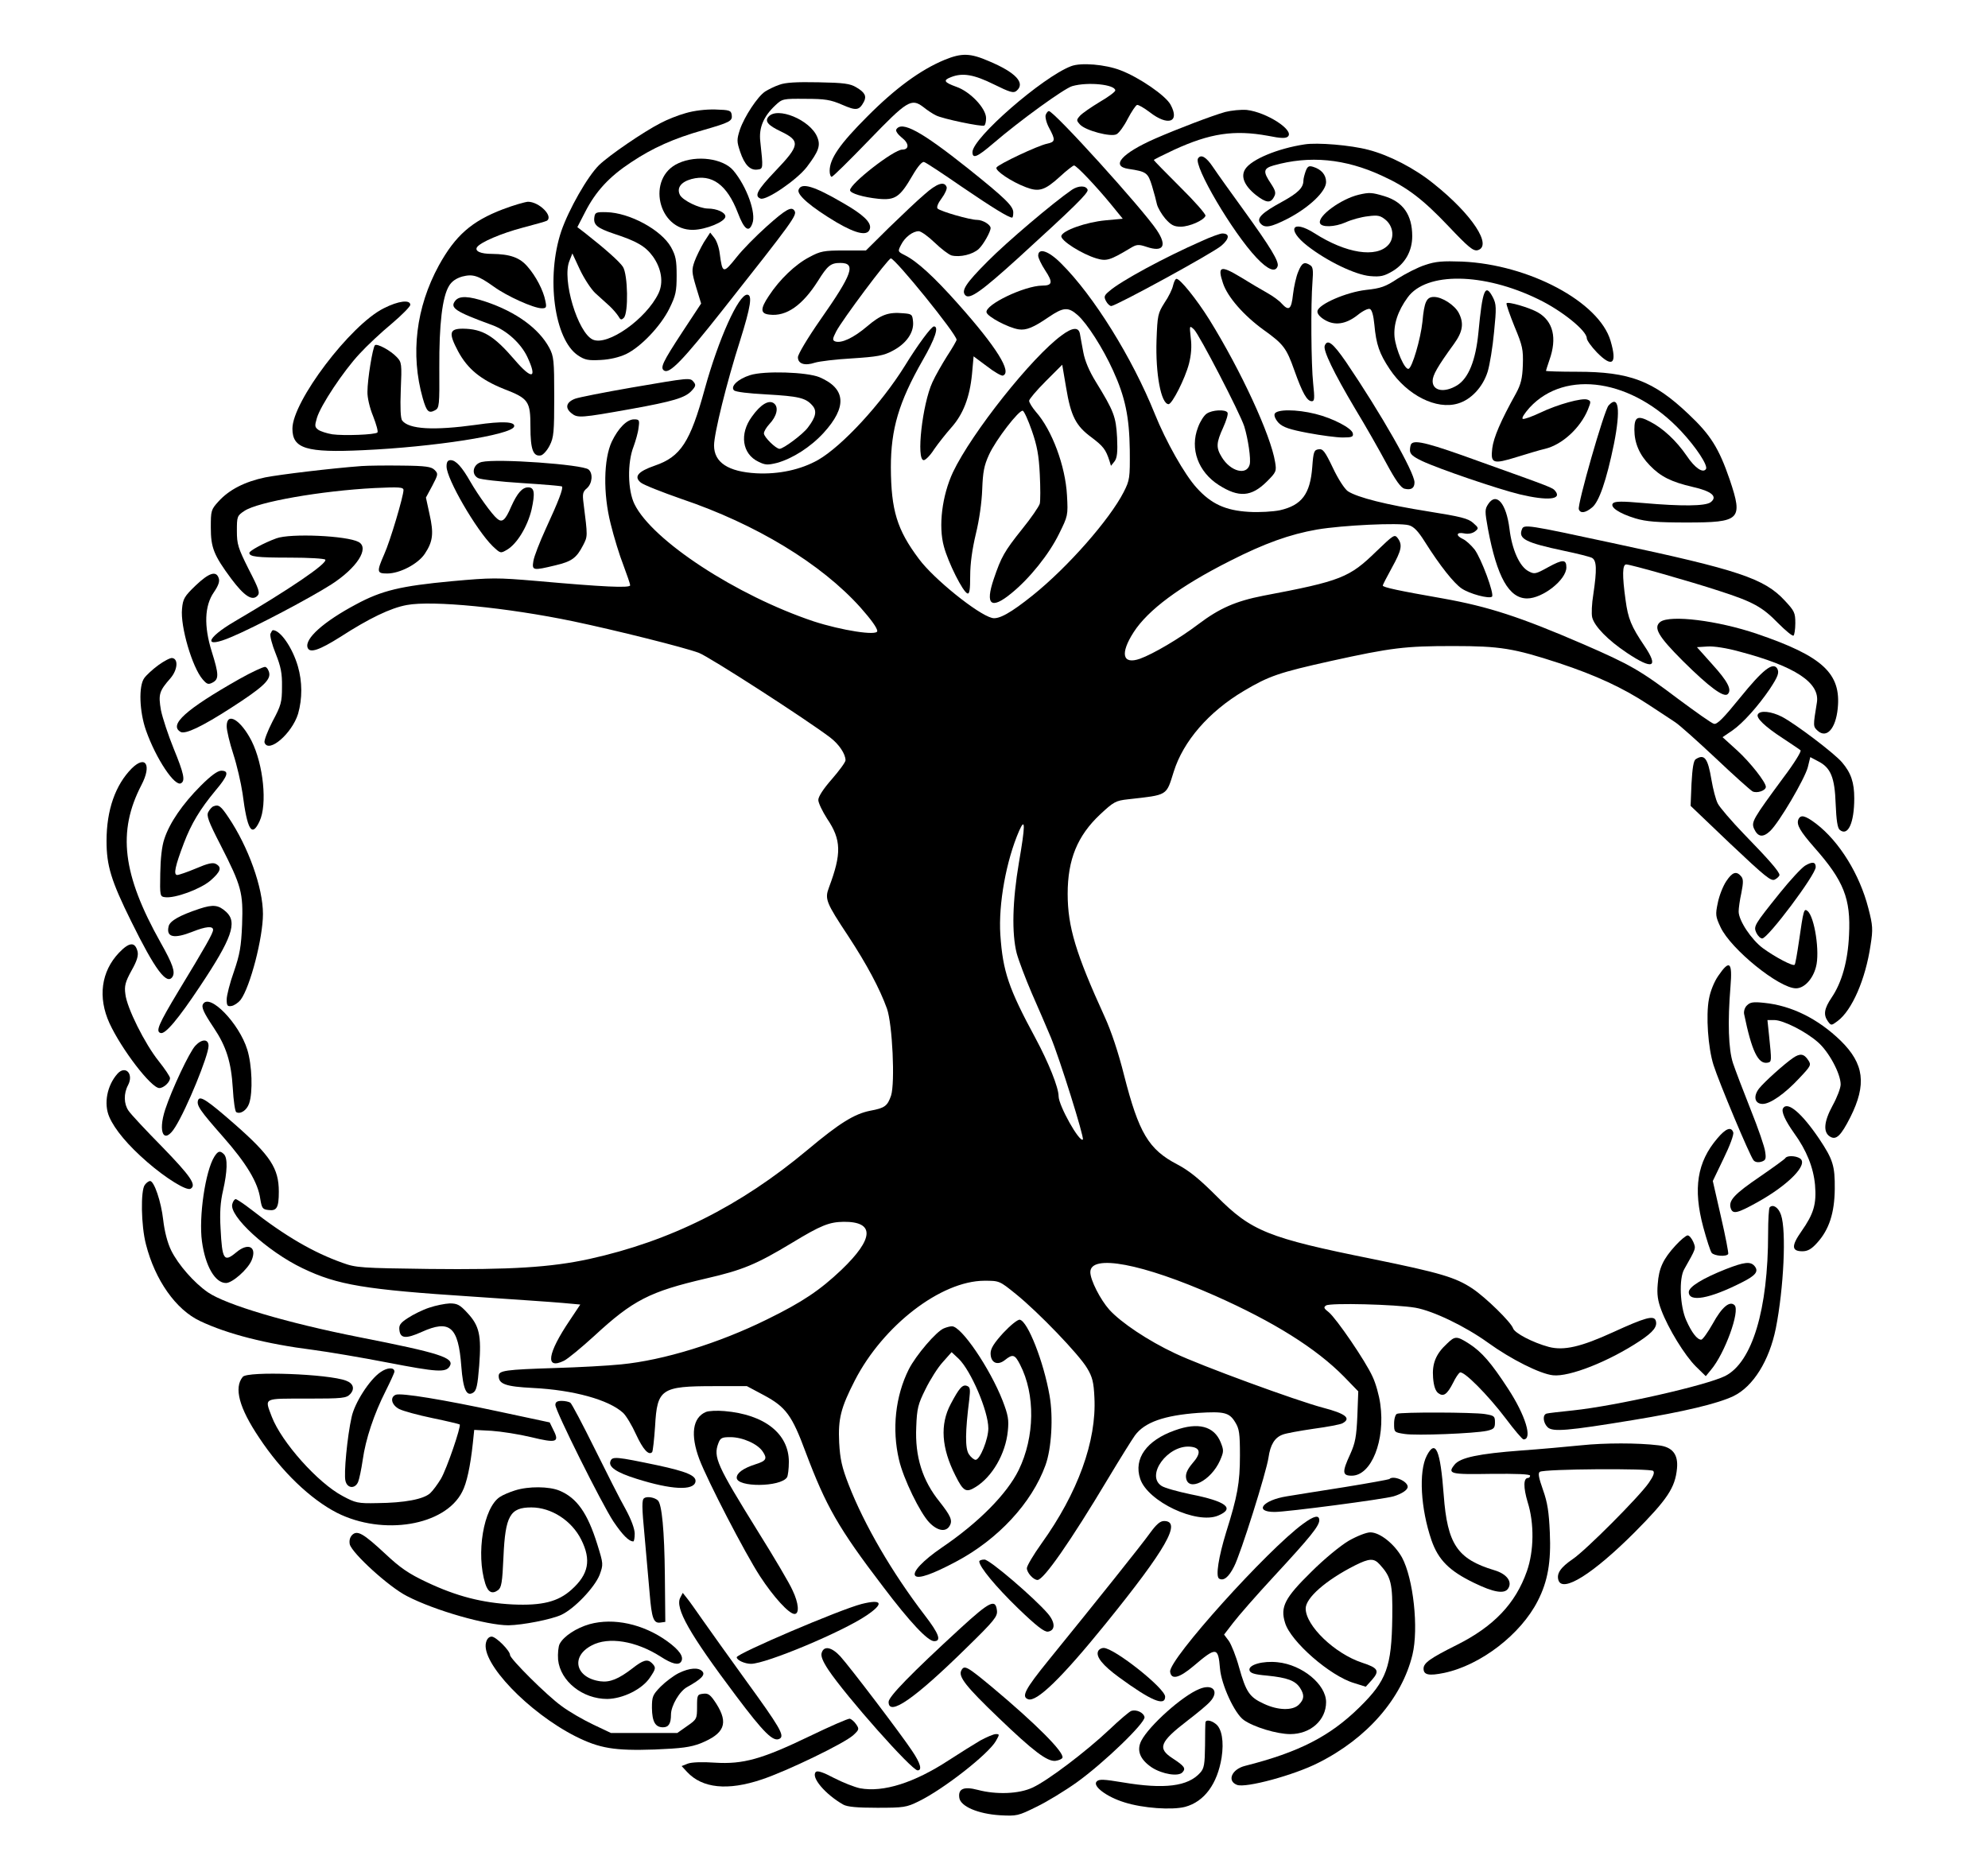 <?xml version="1.0" standalone="no"?>
<!DOCTYPE svg PUBLIC "-//W3C//DTD SVG 20010904//EN"
 "http://www.w3.org/TR/2001/REC-SVG-20010904/DTD/svg10.dtd">
<svg version="1.0" xmlns="http://www.w3.org/2000/svg"
 width="877pt" height="817pt" viewBox="0 0 877 817"
 preserveAspectRatio="xMidYMid meet">

<g transform="translate(0,817) scale(0.1,-0.1)"
fill="#000000" stroke="none">
<path d="M4167 7906 c-106 -44 -217 -125 -342 -251 -120 -120 -165 -185 -165
-239 0 -14 4 -26 9 -26 5 0 78 72 162 159 171 177 189 189 242 149 17 -14 43
-31 56 -37 28 -15 202 -51 213 -45 5 3 8 18 8 33 0 43 -70 117 -131 138 -55
20 -60 29 -23 43 51 20 101 11 188 -32 71 -35 87 -40 100 -29 41 34 -2 81
-121 131 -83 36 -120 37 -196 6z"/>
<path d="M4725 7878 c-126 -48 -435 -317 -435 -379 0 -31 21 -22 90 37 120
103 315 244 350 254 70 20 190 7 190 -19 0 -6 -31 -29 -69 -51 -38 -23 -77
-50 -86 -60 -17 -19 -17 -21 -1 -39 24 -27 138 -57 162 -43 11 6 33 36 49 68
17 32 35 59 41 61 5 2 31 -13 56 -32 81 -63 134 -44 92 33 -21 40 -139 121
-221 152 -67 26 -175 35 -218 18z"/>
<path d="M3438 7796 c-21 -7 -49 -21 -63 -30 -33 -22 -91 -110 -111 -168 -14
-44 -14 -52 1 -97 19 -57 44 -84 77 -79 25 3 25 4 12 124 -7 60 14 110 66 159
31 29 33 30 133 29 87 0 111 -4 162 -26 62 -27 75 -26 96 13 13 25 4 42 -34
64 -26 16 -55 20 -167 22 -97 2 -146 -1 -172 -11z"/>
<path d="M3025 7671 c-33 -9 -83 -29 -111 -44 -76 -39 -225 -141 -271 -185
-51 -50 -134 -196 -167 -292 -68 -203 -31 -478 74 -548 30 -20 45 -23 100 -20
41 2 82 12 112 26 66 32 153 124 191 201 28 57 32 75 32 146 0 67 -4 87 -25
125 -43 76 -183 152 -285 154 -45 1 -50 -1 -53 -22 -5 -34 12 -48 86 -73 101
-33 139 -55 172 -100 38 -53 48 -115 25 -163 -54 -113 -225 -234 -290 -204
-66 30 -137 265 -103 347 l13 33 33 -71 c19 -40 49 -86 68 -104 20 -18 48 -43
63 -57 15 -14 32 -34 39 -45 9 -16 13 -18 24 -7 21 21 18 191 -4 225 -16 24
-78 79 -167 149 l-34 26 34 66 c47 92 106 156 203 220 96 64 188 105 318 142
118 34 130 40 126 67 -3 20 -9 22 -73 24 -43 1 -93 -5 -130 -16z"/>
<path d="M5405 7676 c-60 -17 -209 -74 -308 -117 -148 -65 -199 -122 -119
-134 80 -12 86 -17 104 -75 9 -30 19 -67 22 -82 4 -15 20 -43 37 -63 25 -28
38 -35 68 -35 38 0 102 28 109 48 2 7 -48 64 -112 127 -64 64 -116 117 -116
119 0 2 40 22 89 45 159 73 265 89 414 62 59 -12 80 -12 89 -3 28 28 -95 107
-182 117 -25 2 -67 -2 -95 -9z"/>
<path d="M4613 7663 c-3 -9 3 -35 15 -57 29 -54 28 -62 -9 -70 -40 -8 -214
-90 -223 -105 -8 -13 66 -63 130 -87 57 -22 83 -14 149 46 30 28 59 50 63 50
11 0 97 -91 162 -170 l53 -65 -76 -7 c-86 -8 -190 -45 -195 -69 -4 -20 91 -80
155 -99 44 -13 59 -9 149 45 28 17 36 18 72 6 74 -25 92 4 45 74 -62 93 -453
525 -476 525 -4 0 -10 -7 -14 -17z"/>
<path d="M3390 7655 c-17 -20 -2 -38 55 -65 87 -42 84 -61 -26 -176 -78 -82
-93 -109 -64 -120 25 -10 160 82 204 139 53 70 62 95 46 133 -31 75 -176 135
-215 89z"/>
<path d="M3954 7599 c-4 -7 7 -22 24 -36 33 -25 34 -53 2 -53 -37 0 -230 -150
-230 -179 0 -14 58 -31 125 -38 74 -7 95 7 150 102 25 43 44 64 52 60 8 -2 82
-51 166 -109 138 -94 207 -136 222 -136 3 0 5 10 5 23 0 28 -36 63 -201 195
-205 163 -291 210 -315 171z"/>
<path d="M5755 7533 c-119 -18 -233 -66 -261 -108 -22 -33 -5 -74 46 -115 45
-35 65 -38 80 -9 10 17 7 28 -14 60 -35 52 -33 66 12 79 159 45 316 30 478
-45 112 -51 181 -104 294 -223 88 -93 109 -110 128 -106 68 18 -23 158 -194
294 -84 68 -195 125 -287 149 -79 21 -226 33 -282 24z"/>
<path d="M5285 7471 c-20 -33 152 -326 258 -438 50 -53 83 -66 93 -38 8 20
-31 84 -151 250 -56 77 -116 161 -134 188 -30 45 -53 58 -66 38z"/>
<path d="M2993 7450 c-143 -64 -91 -297 65 -294 56 1 142 36 142 59 0 18 -38
35 -78 35 -38 1 -108 35 -122 59 -16 31 3 58 50 71 90 24 157 -24 205 -149 28
-74 49 -89 64 -47 18 45 -25 164 -84 234 -45 53 -162 69 -242 32z"/>
<path d="M5760 7415 c-5 -14 -10 -33 -10 -41 0 -32 -23 -55 -94 -94 -90 -49
-114 -73 -96 -95 19 -23 46 -18 124 22 94 50 166 119 166 160 0 32 -21 56 -57
67 -19 6 -25 2 -33 -19z"/>
<path d="M4079 7313 c-30 -25 -100 -92 -157 -147 l-102 -101 -98 0 c-87 0
-103 -3 -151 -29 -62 -32 -132 -99 -179 -171 -39 -58 -38 -79 3 -83 74 -9 145
41 213 148 43 69 57 80 99 80 71 0 54 -48 -89 -252 -55 -79 -98 -151 -98 -164
0 -29 30 -39 75 -24 19 6 93 15 165 19 108 7 138 12 177 33 60 31 95 80 91
128 -3 33 -5 35 -43 38 -66 6 -99 -6 -160 -58 -60 -51 -114 -76 -141 -66 -12
5 -12 11 5 44 25 49 229 322 241 322 19 0 290 -334 290 -359 0 -4 -19 -37 -42
-72 -22 -35 -52 -87 -65 -116 -44 -96 -72 -343 -38 -343 8 0 29 21 46 48 18
26 52 69 75 95 53 59 82 134 92 237 l7 78 59 -44 c32 -25 64 -43 70 -41 42 14
-27 125 -198 317 -105 118 -180 187 -234 214 -32 16 -32 17 -17 46 17 34 52
60 78 60 10 0 42 -23 70 -50 29 -28 62 -53 75 -57 37 -9 93 4 120 29 20 19 52
75 52 92 0 15 -35 36 -60 36 -31 0 -160 37 -174 50 -5 6 2 24 18 45 15 20 25
43 22 50 -10 27 -43 16 -97 -32z"/>
<path d="M3523 7333 c-9 -22 54 -76 166 -143 92 -54 142 -63 149 -27 5 27 -31
61 -118 111 -130 76 -185 92 -197 59z"/>
<path d="M4729 7333 c-83 -57 -288 -231 -371 -315 -98 -98 -119 -131 -99 -151
19 -19 71 18 233 165 249 227 310 287 306 301 -7 19 -40 19 -69 0z"/>
<path d="M5994 7311 c-79 -19 -181 -94 -171 -125 6 -20 65 -18 113 3 26 12 70
24 99 27 44 6 55 3 79 -17 33 -29 38 -79 11 -109 -53 -59 -187 -38 -326 51
-99 63 -125 17 -31 -56 86 -67 210 -127 276 -133 46 -4 62 0 98 21 56 33 88
89 88 155 0 95 -41 152 -124 177 -54 16 -65 17 -112 6z"/>
<path d="M2219 7247 c-139 -53 -210 -116 -283 -248 -101 -185 -126 -392 -71
-586 17 -59 26 -68 54 -53 19 10 20 21 19 188 -1 191 13 312 43 361 12 20 31
33 58 41 47 12 70 5 140 -45 58 -42 174 -94 210 -95 21 0 23 3 17 32 -9 47
-42 110 -79 152 -34 40 -77 55 -157 56 -50 0 -76 12 -66 29 14 22 108 62 203
87 53 14 100 27 105 30 31 19 -33 84 -83 84 -13 -1 -63 -15 -110 -33z"/>
<path d="M3382 7171 c-48 -43 -107 -103 -132 -135 -60 -75 -63 -74 -75 16 -3
26 -14 57 -24 69 l-18 23 -28 -43 c-14 -24 -33 -62 -41 -84 -13 -37 -13 -47 7
-114 l22 -72 -83 -126 c-87 -133 -99 -158 -80 -170 24 -15 83 46 256 265 313
396 331 421 319 440 -13 21 -38 7 -123 -69z"/>
<path d="M5300 7106 c-162 -71 -356 -176 -406 -220 -23 -19 -25 -25 -15 -44 6
-12 17 -22 23 -22 21 0 449 234 486 266 36 31 38 54 4 54 -9 0 -51 -15 -92
-34z"/>
<path d="M4580 7042 c0 -10 14 -39 31 -65 35 -53 32 -67 -14 -67 -78 -1 -252
-84 -245 -118 4 -19 96 -68 142 -75 33 -5 65 8 132 54 65 44 86 46 128 9 42
-37 112 -147 156 -244 54 -118 72 -206 74 -351 1 -124 0 -133 -27 -186 -62
-121 -246 -331 -402 -456 -95 -76 -149 -107 -179 -99 -63 16 -257 172 -322
260 -97 129 -123 215 -124 404 0 169 35 288 140 472 56 97 73 150 50 150 -11
0 -70 -79 -129 -175 -104 -167 -276 -353 -382 -414 -76 -43 -173 -64 -272 -59
-125 7 -187 48 -187 123 0 52 56 279 115 463 47 150 55 202 31 202 -38 0 -126
-195 -187 -416 -64 -234 -106 -299 -220 -338 -75 -26 -94 -49 -62 -75 12 -10
93 -42 179 -72 329 -111 617 -286 790 -479 46 -52 74 -90 74 -104 0 -22 -158
3 -281 43 -340 114 -711 356 -790 517 -30 61 -32 183 -4 254 9 25 20 62 22 83
5 34 3 37 -20 37 -31 0 -69 -38 -98 -98 -36 -77 -39 -229 -5 -363 14 -57 39
-139 56 -182 16 -43 30 -83 30 -89 0 -13 -120 -7 -412 19 -177 15 -198 15
-375 -1 -225 -21 -309 -41 -422 -102 -143 -76 -228 -152 -214 -191 9 -26 52
-11 144 47 127 82 222 128 294 141 112 21 441 -11 734 -72 190 -40 486 -114
554 -139 47 -18 475 -294 580 -374 38 -29 67 -72 67 -100 0 -8 -27 -45 -60
-83 -37 -42 -60 -77 -60 -92 0 -13 18 -50 39 -83 63 -93 64 -154 8 -303 -19
-51 -14 -65 86 -216 80 -122 138 -230 170 -319 24 -69 36 -326 18 -383 -16
-46 -27 -55 -92 -67 -70 -14 -135 -54 -277 -173 -297 -248 -604 -402 -962
-481 -170 -37 -347 -48 -707 -44 -299 4 -322 5 -382 27 -127 45 -252 117 -404
236 -32 25 -63 45 -67 45 -5 0 -12 -9 -15 -21 -17 -52 155 -210 310 -284 154
-74 274 -94 750 -125 176 -12 355 -24 398 -28 l77 -7 -46 -69 c-100 -148 -110
-220 -26 -179 18 9 77 58 133 109 172 159 245 196 494 254 161 37 221 62 377
156 130 79 166 93 230 94 138 1 134 -74 -10 -212 -95 -90 -172 -142 -327 -218
-214 -106 -459 -181 -645 -199 -58 -6 -188 -13 -290 -16 -221 -7 -250 -11
-250 -35 0 -36 31 -47 151 -53 179 -9 335 -52 398 -110 13 -12 39 -55 57 -95
31 -67 56 -94 71 -78 3 3 9 55 13 115 9 164 27 176 260 176 l145 0 75 -40 c97
-52 124 -89 184 -251 90 -239 145 -336 342 -594 118 -156 197 -240 225 -240
33 0 22 32 -42 115 -144 188 -266 398 -335 575 -30 77 -38 113 -42 186 -5 105
7 153 69 274 125 243 380 439 571 440 67 0 67 0 140 -59 98 -79 279 -267 314
-327 23 -38 29 -62 32 -129 10 -192 -73 -421 -234 -645 -35 -49 -64 -98 -64
-108 0 -20 29 -52 47 -52 27 0 145 169 313 450 51 85 104 170 117 188 43 58
129 88 279 99 114 7 137 2 163 -41 18 -29 21 -49 21 -147 0 -121 -11 -180 -61
-339 -33 -108 -47 -194 -31 -204 20 -12 43 7 66 53 29 55 143 418 152 481 8
56 27 88 62 101 14 6 76 17 137 26 60 8 118 19 127 24 41 22 14 43 -86 69
-117 31 -538 185 -653 240 -119 56 -237 135 -289 192 -40 45 -84 131 -84 166
0 81 229 38 550 -104 259 -115 446 -232 569 -357 l63 -65 -4 -108 c-4 -91 -9
-119 -31 -168 -37 -80 -36 -96 6 -96 87 0 149 156 126 317 -5 37 -20 91 -34
120 -31 69 -160 257 -193 284 -22 17 -24 22 -12 30 18 12 306 5 394 -10 79
-14 220 -82 320 -154 101 -73 230 -138 287 -144 72 -8 247 61 384 152 60 40
78 64 69 90 -9 23 -46 13 -188 -52 -142 -65 -217 -82 -283 -65 -71 19 -151 61
-158 82 -9 27 -120 136 -180 176 -74 49 -141 69 -440 130 -462 93 -535 123
-687 276 -77 77 -121 113 -174 141 -127 66 -170 139 -235 393 -25 100 -57 196
-86 259 -127 278 -163 397 -163 542 0 151 43 256 143 350 60 56 69 61 124 67
177 20 167 14 201 122 42 134 154 264 309 356 111 66 155 81 384 132 268 59
327 66 540 66 207 0 267 -10 466 -75 163 -54 282 -109 393 -182 47 -31 101
-66 120 -79 20 -13 100 -85 179 -159 79 -75 152 -140 162 -146 19 -10 59 3 59
20 0 20 -68 107 -126 160 l-65 59 44 30 c46 32 113 107 164 182 37 56 43 73
33 91 -19 30 -64 -6 -163 -128 -73 -90 -102 -120 -116 -116 -10 2 -80 52 -157
109 -168 127 -212 152 -419 242 -280 121 -419 166 -620 202 -194 34 -265 49
-265 57 0 3 18 38 40 78 43 78 48 101 26 131 -14 18 -18 15 -94 -58 -119 -116
-155 -131 -499 -196 -122 -24 -193 -55 -287 -126 -83 -63 -199 -131 -257 -152
-77 -27 -89 22 -28 117 63 98 204 203 424 314 153 78 265 118 385 139 112 19
362 31 405 19 22 -6 41 -26 70 -72 68 -108 129 -184 163 -207 35 -24 122 -47
134 -36 11 11 -47 168 -77 208 -15 19 -38 40 -51 46 -33 15 -30 32 5 25 18 -4
36 0 47 8 18 14 18 16 -7 38 -22 20 -55 28 -199 51 -183 29 -311 61 -354 89
-14 10 -42 52 -66 103 -35 73 -44 85 -63 82 -20 -3 -23 -10 -28 -78 -9 -119
-46 -169 -143 -191 -30 -6 -90 -10 -137 -7 -103 6 -166 35 -230 106 -53 58
-136 205 -185 327 -99 246 -269 520 -412 662 -55 56 -102 72 -102 35z m-85
-2677 c-29 -171 -32 -312 -10 -400 9 -33 39 -112 66 -175 28 -63 66 -152 85
-197 39 -94 148 -442 141 -450 -15 -14 -107 150 -107 191 0 38 -44 148 -102
256 -119 220 -144 295 -155 456 -9 136 26 328 83 459 28 63 27 22 -1 -140z"/>
<path d="M6287 7001 c-32 -10 -86 -38 -121 -60 -54 -36 -75 -43 -140 -50 -87
-10 -209 -63 -214 -93 -2 -11 9 -25 30 -38 45 -28 95 -21 147 20 22 18 46 30
54 27 9 -3 16 -28 20 -69 8 -88 22 -128 68 -197 77 -115 206 -180 301 -151 58
17 110 73 131 141 9 30 22 108 28 174 11 108 10 123 -5 153 -34 65 -46 35 -64
-155 -12 -124 -44 -202 -94 -233 -56 -34 -108 -25 -108 19 0 26 21 63 95 165
38 53 44 90 20 136 -18 34 -73 70 -109 70 -33 0 -43 -21 -51 -110 -8 -75 -45
-202 -61 -207 -17 -6 -56 85 -62 140 -5 55 14 115 58 175 82 113 334 110 576
-8 104 -50 214 -139 214 -172 0 -9 20 -37 45 -63 68 -69 90 -51 60 51 -50 172
-360 337 -655 350 -85 3 -116 1 -163 -15z"/>
<path d="M5727 6971 c-9 -21 -19 -66 -23 -100 -7 -66 -18 -75 -50 -40 -10 12
-39 33 -64 47 -25 14 -78 45 -118 70 -88 53 -102 48 -77 -27 20 -61 92 -143
179 -206 88 -63 101 -80 136 -179 36 -101 56 -136 77 -136 12 0 13 12 6 78 -9
84 -11 349 -3 450 4 49 2 65 -10 72 -26 17 -37 11 -53 -29z"/>
<path d="M5175 6911 c-3 -16 -20 -51 -38 -77 -29 -46 -31 -55 -35 -164 -5
-150 20 -282 53 -283 16 0 73 113 90 178 10 39 13 77 8 114 -6 56 -6 56 14 38
22 -20 203 -369 222 -428 17 -55 30 -144 24 -168 -13 -50 -85 -31 -123 32 -26
42 -25 63 6 131 14 31 23 60 19 66 -9 15 -68 12 -92 -5 -12 -8 -29 -35 -38
-60 -37 -95 1 -197 92 -255 88 -56 143 -52 211 15 42 42 44 46 37 87 -19 118
-150 402 -290 628 -57 91 -129 180 -145 180 -5 0 -11 -13 -15 -29z"/>
<path d="M2009 6844 c-26 -32 -2 -48 162 -108 64 -23 127 -81 155 -140 46 -98
21 -103 -56 -13 -92 107 -141 136 -228 137 -60 0 -64 -19 -21 -100 42 -78 100
-125 202 -166 109 -42 117 -54 117 -167 0 -100 12 -132 46 -126 10 2 28 22 39
44 18 35 20 60 20 215 0 161 -2 178 -22 216 -46 85 -146 158 -280 203 -75 25
-116 27 -134 5z"/>
<path d="M1693 6810 c-147 -73 -403 -411 -403 -531 0 -88 61 -107 312 -95 310
14 653 67 666 104 7 22 -52 25 -167 8 -188 -26 -297 -20 -327 19 -7 10 -9 55
-6 135 5 114 4 122 -17 144 -28 30 -88 62 -97 53 -10 -10 -33 -151 -33 -205
-1 -25 10 -72 25 -108 14 -36 23 -68 19 -72 -10 -10 -149 -15 -199 -8 -24 4
-52 13 -62 20 -16 12 -16 18 -6 52 16 55 117 207 188 283 32 35 96 95 142 133
45 38 82 76 82 83 0 24 -52 18 -117 -15z"/>
<path d="M6646 6832 c-2 -4 14 -50 35 -102 36 -86 39 -102 37 -170 -2 -60 -9
-86 -30 -125 -68 -122 -99 -195 -105 -243 -8 -67 3 -71 109 -38 46 14 101 31
124 36 75 18 155 91 189 173 14 35 14 38 -2 44 -23 9 -132 -21 -209 -58 -36
-17 -70 -29 -76 -27 -7 3 7 24 30 50 158 171 455 125 669 -105 66 -71 118
-150 109 -166 -13 -20 -49 4 -85 58 -46 67 -105 122 -162 151 -55 29 -69 21
-69 -35 0 -59 22 -111 68 -158 48 -50 95 -73 189 -95 85 -19 112 -43 79 -68
-24 -17 -128 -18 -298 -3 -90 8 -123 8 -132 -1 -16 -16 26 -45 99 -67 47 -14
96 -18 225 -18 238 0 250 12 191 188 -48 140 -85 199 -183 291 -154 146 -259
186 -490 186 -76 0 -138 2 -138 4 0 2 7 23 15 47 35 98 17 172 -51 211 -37 21
-132 49 -138 40z"/>
<path d="M4684 6691 c-132 -96 -397 -430 -480 -604 -48 -103 -65 -238 -40
-328 19 -71 84 -201 104 -207 9 -3 12 17 12 78 0 54 9 118 25 185 15 61 26
139 28 196 3 77 8 105 30 153 30 66 133 199 149 194 6 -2 24 -42 40 -88 23
-66 31 -109 35 -192 3 -59 3 -117 0 -130 -4 -13 -38 -63 -77 -111 -80 -100
-93 -124 -126 -221 -39 -115 -12 -137 78 -63 80 65 166 172 210 262 39 79 40
81 35 170 -7 129 -66 288 -137 368 -16 19 -30 41 -30 49 0 7 33 46 73 86 l73
73 17 -100 c21 -127 43 -170 113 -221 51 -39 62 -52 79 -105 l6 -20 16 20 c11
15 14 40 11 105 -5 92 -14 116 -94 246 -29 47 -48 92 -55 130 -6 33 -13 69
-15 82 -6 30 -33 28 -80 -7z"/>
<path d="M5844 6645 c-8 -20 39 -118 134 -278 45 -74 107 -183 138 -241 41
-76 64 -108 80 -112 29 -7 44 2 44 28 0 44 -148 304 -302 531 -58 84 -82 103
-94 72z"/>
<path d="M3309 6515 c-54 -17 -88 -50 -71 -67 7 -7 66 -14 144 -18 140 -8 172
-15 201 -48 22 -24 17 -51 -19 -98 -21 -29 -108 -94 -125 -94 -16 0 -69 52
-69 68 0 9 11 27 24 41 33 35 42 74 21 91 -22 18 -59 -3 -98 -58 -56 -76 -43
-165 29 -199 30 -15 41 -15 82 -5 68 19 147 69 205 132 105 115 99 196 -18
246 -56 23 -244 29 -306 9z"/>
<path d="M2785 6460 c-121 -21 -232 -43 -248 -49 -39 -15 -46 -40 -16 -64 27
-22 40 -21 264 19 183 33 237 49 265 79 19 20 21 27 10 40 -16 20 -17 19 -275
-25z"/>
<path d="M7096 6381 c-19 -21 -139 -439 -131 -458 7 -19 29 -16 58 8 31 24 64
120 97 281 30 152 21 219 -24 169z"/>
<path d="M5623 6344 c-3 -9 4 -25 18 -40 19 -19 49 -29 129 -44 58 -11 127
-20 153 -20 41 0 48 3 45 18 -4 23 -88 67 -165 86 -84 21 -172 21 -180 0z"/>
<path d="M6227 6213 c-4 -3 -7 -17 -7 -29 0 -17 12 -28 54 -48 72 -34 332
-123 431 -147 122 -29 187 -23 156 15 -13 15 -7 13 -334 130 -220 80 -283 96
-300 79z"/>
<path d="M1970 6112 c0 -55 131 -280 203 -351 35 -33 35 -33 64 -16 44 26 90
102 108 177 16 73 13 98 -15 98 -26 0 -48 -25 -75 -85 -26 -61 -40 -72 -62
-53 -23 19 -84 104 -118 163 -37 65 -64 95 -87 95 -13 0 -18 -8 -18 -28z"/>
<path d="M2125 6132 c-38 -9 -48 -54 -16 -71 10 -6 97 -16 193 -22 95 -6 175
-13 177 -15 7 -7 -15 -65 -71 -186 -27 -59 -52 -123 -55 -143 -7 -42 -2 -43
97 -19 72 17 93 32 122 88 21 41 21 37 2 188 -5 39 -3 49 15 64 24 21 28 66 7
83 -27 22 -403 49 -471 33z"/>
<path d="M1595 6114 c-134 -10 -358 -37 -425 -50 -90 -19 -159 -54 -206 -106
-33 -36 -34 -41 -34 -115 0 -89 13 -122 90 -226 57 -76 92 -99 115 -76 13 13
9 27 -38 118 -47 94 -52 110 -52 169 0 63 1 67 33 88 59 40 340 89 575 101
108 5 127 4 127 -9 0 -27 -59 -226 -85 -283 -34 -78 -33 -85 13 -85 56 0 136
42 166 87 36 54 40 90 21 174 l-16 74 28 52 c26 50 27 53 10 70 -14 14 -38 18
-144 19 -71 1 -150 0 -178 -2z"/>
<path d="M6565 5946 c-15 -23 -15 -31 -1 -109 40 -213 93 -307 173 -307 68 0
173 82 173 137 0 36 -16 36 -80 1 -56 -31 -61 -32 -87 -18 -40 21 -73 96 -84
187 -14 113 -58 164 -94 109z"/>
<path d="M6714 5835 c-17 -42 16 -59 186 -95 58 -12 113 -26 123 -31 21 -12
22 -52 6 -160 -7 -42 -9 -88 -5 -103 10 -39 69 -100 153 -156 115 -77 142 -65
77 31 -58 86 -72 120 -83 203 -15 107 -14 156 3 156 19 0 283 -75 411 -117
149 -48 190 -71 259 -142 33 -33 63 -58 68 -55 4 3 8 28 8 55 0 46 -4 54 -47
100 -90 97 -204 135 -758 253 -377 81 -393 84 -401 61z"/>
<path d="M1219 5795 c-55 -20 -119 -55 -119 -64 0 -17 33 -21 180 -21 82 0
151 -4 155 -9 10 -17 -162 -133 -399 -272 -130 -76 -141 -123 -15 -69 103 43
349 173 441 232 113 73 169 160 120 187 -52 28 -301 39 -363 16z"/>
<path d="M863 5587 c-50 -48 -56 -59 -60 -103 -8 -77 45 -258 91 -311 19 -22
25 -24 44 -14 28 15 28 35 -4 137 -35 112 -32 202 10 262 19 28 26 47 21 61
-11 35 -43 24 -102 -32z"/>
<path d="M7325 5427 c-33 -25 -10 -64 99 -173 117 -116 181 -163 198 -146 19
19 0 56 -69 132 l-67 75 47 3 c27 2 85 -7 139 -22 247 -65 358 -138 343 -226
-17 -104 -17 -105 4 -124 39 -35 79 9 88 98 16 155 -66 231 -357 330 -174 59
-381 84 -425 53z"/>
<path d="M1193 5374 c-3 -8 7 -48 23 -87 23 -58 29 -87 28 -147 0 -68 -4 -82
-42 -153 -22 -43 -38 -85 -35 -93 18 -49 121 40 148 127 19 67 19 141 -1 210
-24 82 -77 159 -110 159 -3 0 -7 -7 -11 -16z"/>
<path d="M699 5236 c-26 -19 -54 -45 -63 -58 -25 -35 -21 -148 8 -230 44 -125
128 -251 155 -233 19 11 12 43 -33 153 -24 59 -49 135 -56 169 -12 70 -8 84
42 141 31 36 36 85 8 89 -8 2 -36 -13 -61 -31z"/>
<path d="M1055 5174 c-236 -134 -312 -202 -258 -233 21 -11 93 23 222 106 135
87 173 121 169 152 -2 14 -10 27 -18 29 -8 1 -60 -23 -115 -54z"/>
<path d="M7755 5019 c-10 -15 30 -54 110 -106 39 -26 74 -49 78 -53 5 -4 -29
-59 -76 -121 -134 -182 -142 -195 -129 -225 17 -37 39 -40 71 -10 40 38 152
229 166 281 l11 45 34 -18 c56 -28 74 -71 78 -189 3 -71 8 -106 18 -114 36
-30 64 30 64 139 0 70 -14 112 -54 159 -35 41 -206 170 -265 201 -47 24 -96
29 -106 11z"/>
<path d="M1000 4966 c0 -18 13 -73 29 -122 16 -49 34 -127 41 -174 21 -163 41
-196 75 -123 35 74 17 250 -35 354 -48 94 -110 131 -110 65z"/>
<path d="M7481 4821 c-10 -6 -15 -38 -19 -108 l-4 -98 176 -168 c155 -146 179
-166 196 -157 11 6 20 15 20 20 0 14 -46 67 -156 180 -56 58 -108 119 -116
135 -9 17 -21 64 -28 105 -16 96 -31 115 -69 91z"/>
<path d="M581 4780 c-72 -73 -111 -183 -111 -320 0 -109 20 -175 109 -355 105
-213 157 -283 182 -244 13 21 1 56 -52 150 -169 301 -192 490 -85 696 46 88
19 134 -43 73z"/>
<path d="M885 4703 c-79 -79 -137 -163 -160 -234 -11 -31 -17 -88 -18 -152 -2
-100 -1 -102 21 -105 43 -6 155 35 200 73 46 40 52 59 24 74 -13 7 -36 2 -87
-20 -38 -16 -76 -29 -83 -29 -18 0 -9 40 29 140 33 87 72 151 140 233 55 65
61 87 25 87 -16 0 -46 -22 -91 -67z"/>
<path d="M942 4613 c-7 -2 -17 -14 -23 -25 -9 -16 0 -41 54 -146 93 -182 100
-210 95 -351 -4 -97 -10 -131 -36 -207 -18 -50 -32 -106 -32 -123 0 -27 3 -32
21 -29 12 2 30 14 41 28 42 57 98 273 98 378 0 116 -64 295 -152 426 -34 51
-44 58 -66 49z"/>
<path d="M7933 4554 c-8 -23 8 -51 72 -124 129 -146 160 -225 152 -384 -5
-116 -32 -211 -77 -277 -33 -49 -37 -76 -16 -105 14 -19 15 -19 43 2 63 47
123 184 145 335 11 69 10 86 -10 163 -38 148 -127 293 -230 372 -49 37 -69 42
-79 18z"/>
<path d="M7963 4351 c-16 -10 -66 -64 -111 -120 -114 -142 -117 -147 -104
-176 7 -14 18 -25 26 -25 25 0 236 281 236 315 0 23 -15 25 -47 6z"/>
<path d="M7615 4282 c-14 -21 -31 -64 -37 -95 -11 -52 -10 -60 12 -107 45 -97
259 -270 333 -270 36 0 74 40 88 94 18 65 -6 221 -37 247 -16 13 -18 5 -38
-134 -8 -54 -16 -101 -19 -103 -7 -8 -85 33 -140 73 -51 38 -107 122 -107 162
0 14 5 51 12 82 9 46 9 61 -1 73 -21 25 -39 19 -66 -22z"/>
<path d="M880 4161 c-87 -29 -130 -53 -136 -77 -12 -49 23 -57 106 -24 58 23
90 26 90 8 0 -15 -33 -73 -152 -269 -89 -148 -102 -179 -80 -186 20 -8 78 61
175 207 140 210 165 281 115 327 -34 31 -57 34 -118 14z"/>
<path d="M525 3967 c-79 -83 -94 -197 -42 -311 53 -115 184 -286 220 -286 19
0 47 26 47 44 0 7 -23 41 -50 75 -61 76 -141 236 -147 296 -5 35 0 54 27 103
24 42 31 66 27 84 -11 44 -36 43 -82 -5z"/>
<path d="M7580 3865 c-18 -26 -35 -68 -41 -102 -14 -73 -4 -215 20 -291 24
-76 161 -403 177 -421 7 -8 20 -10 34 -6 19 6 22 12 17 44 -2 20 -31 104 -64
186 -33 83 -68 175 -78 205 -20 61 -24 181 -11 338 9 109 -4 120 -54 47z"/>
<path d="M896 3741 c-9 -14 3 -39 47 -105 55 -82 77 -151 84 -267 3 -55 10
-102 15 -105 18 -11 47 8 57 38 17 49 13 169 -8 237 -36 117 -166 250 -195
202z"/>
<path d="M7707 3735 c-10 -9 -15 -26 -13 -38 34 -165 62 -223 104 -215 18 4
18 5 6 121 l-7 67 30 0 c39 0 137 -49 192 -97 48 -41 101 -139 101 -187 0 -16
-16 -58 -36 -94 -38 -70 -42 -117 -11 -136 27 -17 48 3 90 86 72 144 61 235
-43 337 -99 96 -216 155 -338 167 -47 5 -61 3 -75 -11z"/>
<path d="M862 3557 c-26 -27 -104 -193 -133 -281 -34 -104 -5 -157 44 -78 51
81 147 316 147 358 0 31 -29 32 -58 1z"/>
<path d="M7910 3503 c-39 -27 -126 -105 -150 -135 -27 -35 -19 -68 16 -68 33
0 97 44 162 114 51 54 53 58 39 79 -19 29 -36 31 -67 10z"/>
<path d="M518 3433 c-46 -52 -61 -132 -36 -190 24 -56 83 -126 167 -199 84
-73 175 -129 192 -118 27 16 0 55 -124 183 -74 75 -141 147 -150 161 -21 30
-22 76 -2 113 26 50 -12 89 -47 50z"/>
<path d="M874 3317 c-8 -23 7 -45 110 -162 104 -118 154 -202 164 -273 7 -42
10 -47 36 -50 37 -5 46 10 46 81 0 103 -37 159 -194 297 -121 106 -154 128
-162 107z"/>
<path d="M7866 3281 c-9 -14 9 -54 48 -109 56 -77 86 -153 93 -230 7 -84 -6
-127 -60 -204 -45 -64 -44 -88 4 -88 23 0 40 9 65 37 53 58 77 132 78 238 1
102 -8 130 -68 220 -77 114 -140 168 -160 136z"/>
<path d="M7576 3148 c-89 -104 -108 -221 -62 -392 15 -55 31 -105 37 -113 12
-14 65 -18 73 -5 2 4 -12 78 -32 164 l-36 158 48 100 c27 55 46 106 42 115 -9
26 -33 17 -70 -27z"/>
<path d="M946 3068 c-40 -63 -70 -267 -55 -375 15 -109 58 -183 106 -183 28 0
96 60 113 100 25 60 -15 80 -68 35 -54 -45 -62 -33 -69 106 -4 68 -1 116 11
167 19 84 21 143 4 160 -17 17 -26 15 -42 -10z"/>
<path d="M7876 3061 c-3 -5 -53 -41 -111 -81 -113 -77 -141 -106 -130 -140 9
-28 29 -23 119 27 138 77 226 168 186 193 -19 12 -57 13 -64 1z"/>
<path d="M639 2943 c-19 -23 -17 -180 5 -263 40 -157 132 -288 239 -338 120
-57 292 -101 498 -127 68 -9 216 -34 329 -56 218 -42 257 -45 274 -16 22 37
-43 58 -399 128 -319 63 -588 143 -668 198 -61 42 -131 122 -162 185 -16 33
-29 82 -35 134 -9 81 -40 172 -58 172 -5 0 -16 -7 -23 -17z"/>
<path d="M7807 2844 c-4 -4 -7 -56 -7 -115 0 -336 -70 -568 -189 -629 -84 -42
-482 -132 -671 -152 -58 -6 -111 -12 -117 -14 -19 -5 -16 -40 4 -60 22 -22 89
-16 375 31 226 37 376 73 445 106 87 42 158 156 187 299 35 177 47 430 23 500
-11 33 -35 49 -50 34z"/>
<path d="M7392 2676 c-55 -60 -74 -100 -79 -171 -4 -45 0 -73 16 -115 31 -82
103 -199 152 -248 l44 -43 23 28 c61 72 129 260 104 285 -21 21 -56 -8 -96
-81 -22 -39 -45 -71 -51 -71 -18 0 -42 31 -66 85 -28 62 -33 185 -9 226 53 94
52 90 40 120 -7 16 -18 29 -25 29 -7 0 -31 -20 -53 -44z"/>
<path d="M7613 2571 c-103 -41 -163 -78 -163 -101 0 -46 91 -30 233 42 62 31
77 49 57 73 -18 21 -45 18 -127 -14z"/>
<path d="M1893 2401 c-28 -9 -70 -30 -93 -45 -34 -22 -41 -32 -38 -54 4 -37
29 -39 98 -8 124 56 162 24 175 -151 8 -103 23 -135 52 -117 15 9 20 32 27
120 10 133 1 175 -52 232 -33 36 -45 42 -78 42 -21 -1 -62 -9 -91 -19z"/>
<path d="M4426 2290 c-41 -45 -56 -69 -56 -90 0 -42 30 -56 63 -30 35 28 44
25 67 -20 68 -132 65 -319 -6 -465 -52 -106 -178 -233 -339 -342 -82 -56 -133
-109 -117 -125 14 -14 75 7 180 63 185 98 334 259 394 425 27 74 35 213 18
308 -26 149 -96 327 -131 334 -9 2 -41 -24 -73 -58z"/>
<path d="M4164 2310 c-33 -13 -123 -118 -155 -181 -59 -118 -75 -264 -43 -399
19 -83 93 -235 134 -277 37 -38 74 -43 90 -13 13 23 3 44 -45 105 -76 94 -109
199 -103 330 3 82 8 101 41 167 20 41 54 95 76 119 l39 44 31 -29 c54 -52 131
-231 131 -307 0 -48 -37 -139 -56 -139 -7 0 -21 11 -30 25 -17 26 -16 99 2
242 5 44 4 54 -10 59 -20 8 -35 -10 -72 -80 -48 -90 -41 -194 21 -316 35 -70
47 -76 89 -50 73 45 132 146 142 247 5 49 2 69 -23 134 -56 143 -183 330 -224
328 -8 0 -23 -4 -35 -9z"/>
<path d="M6383 2242 c-49 -45 -66 -88 -61 -150 3 -38 11 -59 23 -68 23 -17 39
-6 66 47 10 21 23 40 29 44 16 10 124 -99 202 -202 38 -51 74 -93 79 -93 41 0
9 106 -69 225 -73 112 -115 161 -171 197 -55 35 -62 35 -98 0z"/>
<path d="M1679 2117 c-48 -32 -115 -136 -128 -199 -19 -84 -35 -252 -27 -281
8 -34 43 -36 56 -4 5 12 14 55 20 96 13 93 50 203 101 304 21 42 39 81 39 86
0 20 -31 19 -61 -2z"/>
<path d="M1071 2096 c-40 -48 -16 -137 72 -268 99 -150 227 -272 344 -332 203
-102 476 -57 552 93 20 38 36 112 47 215 l6 58 76 -4 c43 -3 121 -15 175 -28
111 -27 126 -23 99 30 l-17 35 -220 47 c-252 54 -435 84 -459 75 -27 -11 -19
-45 15 -63 18 -9 84 -27 147 -40 63 -13 117 -26 120 -28 7 -8 -57 -196 -83
-240 -14 -23 -35 -52 -47 -63 -29 -27 -114 -43 -234 -44 -85 -2 -96 1 -152 31
-110 58 -270 238 -313 350 -32 85 -41 80 154 80 160 0 175 2 192 20 21 23 14
47 -18 59 -78 30 -435 43 -456 17z"/>
<path d="M2450 1972 c0 -26 204 -435 256 -514 40 -59 68 -88 88 -88 3 0 6 15
6 34 0 21 -15 62 -40 108 -23 40 -84 161 -137 268 -53 107 -101 198 -107 202
-6 4 -23 8 -38 8 -20 0 -28 -5 -28 -18z"/>
<path d="M3114 1941 c-59 -25 -69 -101 -29 -208 36 -95 202 -416 268 -517 60
-92 128 -166 152 -166 22 0 19 47 -9 105 -12 28 -81 145 -153 260 -181 292
-197 327 -174 388 9 24 16 27 53 27 54 0 121 -30 143 -64 21 -31 15 -41 -33
-56 -53 -17 -82 -38 -82 -59 0 -43 194 -42 222 2 4 7 8 37 8 68 0 124 -107
209 -284 224 -33 3 -71 1 -82 -4z"/>
<path d="M6163 1933 c-7 -2 -13 -22 -13 -43 0 -38 0 -39 47 -46 51 -8 307 2
363 14 30 7 35 12 35 37 0 28 -3 30 -45 37 -52 8 -369 9 -387 1z"/>
<path d="M5183 1860 c-125 -44 -183 -125 -153 -214 33 -100 249 -202 344 -162
76 32 35 63 -122 94 -57 12 -115 28 -128 37 -71 46 27 181 126 173 47 -4 50
-29 10 -74 -21 -25 -30 -44 -28 -62 8 -66 110 -15 150 75 17 39 17 45 3 80
-29 72 -100 90 -202 53z"/>
<path d="M6975 1794 c-60 -6 -180 -17 -265 -23 -186 -14 -268 -31 -293 -62
-33 -41 -20 -44 161 -41 111 1 172 -1 172 -8 0 -5 -4 -10 -9 -10 -21 0 -21
-42 -2 -106 30 -94 28 -217 -3 -305 -50 -143 -146 -244 -310 -326 -116 -58
-146 -79 -146 -104 0 -28 23 -33 91 -19 161 34 338 170 413 318 44 86 59 171
53 302 -4 89 -10 131 -30 187 -19 54 -23 75 -14 80 19 13 488 16 500 4 7 -7 1
-23 -19 -52 -41 -60 -279 -299 -336 -337 -54 -37 -72 -64 -63 -93 18 -57 153
28 336 211 145 146 179 197 187 282 6 62 -20 95 -82 102 -90 11 -237 11 -341
0z"/>
<path d="M6294 1748 c-36 -70 -27 -233 21 -373 30 -86 78 -135 188 -188 86
-42 134 -50 150 -25 20 30 -6 65 -61 81 -163 49 -207 115 -223 331 -15 201
-36 249 -75 174z"/>
<path d="M2693 1724 c-10 -25 26 -50 116 -78 152 -48 251 -53 259 -13 5 27
-38 45 -168 73 -182 38 -199 40 -207 18z"/>
<path d="M6129 1645 c-3 -2 -90 -18 -195 -35 -104 -16 -219 -35 -257 -41 -107
-17 -147 -69 -54 -69 54 0 481 56 525 69 36 11 62 28 62 42 0 25 -64 52 -81
34z"/>
<path d="M2272 1595 c-23 -7 -54 -20 -67 -29 -72 -47 -106 -250 -64 -383 12
-37 30 -47 56 -28 15 11 19 33 24 147 8 181 29 218 123 218 88 0 178 -58 220
-142 45 -90 33 -153 -43 -221 -59 -53 -129 -71 -260 -65 -134 7 -247 36 -378
98 -81 38 -118 64 -183 125 -98 91 -124 106 -147 83 -10 -11 -13 -25 -10 -41
11 -40 173 -188 252 -228 123 -64 352 -129 448 -129 63 1 190 26 233 46 58 27
147 121 169 176 17 47 17 48 -10 135 -43 138 -90 205 -167 237 -45 19 -137 20
-196 1z"/>
<path d="M2842 1561 c-11 -7 -11 -36 2 -172 8 -90 18 -202 22 -249 9 -109 17
-132 47 -128 l22 3 -2 208 c-2 193 -13 312 -31 328 -14 13 -47 19 -60 10z"/>
<path d="M5749 1448 c-158 -115 -594 -599 -587 -653 5 -37 40 -28 103 25 101
86 109 85 117 -11 6 -71 64 -198 105 -227 44 -31 146 -62 205 -62 89 0 158 61
158 141 0 78 -105 165 -214 176 -65 7 -129 -11 -124 -35 3 -13 20 -19 78 -24
89 -9 124 -22 145 -54 20 -31 19 -50 -5 -74 -27 -27 -92 -26 -155 4 -63 29
-78 51 -109 161 -13 48 -34 100 -45 116 l-21 28 40 52 c22 29 103 122 181 206
159 172 198 220 199 246 0 25 -22 21 -71 -15z"/>
<path d="M5074 1408 c-37 -52 -237 -302 -449 -563 -103 -127 -120 -160 -90
-171 37 -15 148 93 341 331 269 332 339 455 259 455 -17 0 -34 -15 -61 -52z"/>
<path d="M5950 1373 c-37 -22 -108 -80 -166 -138 -116 -114 -137 -154 -115
-224 24 -82 199 -235 305 -266 l51 -16 28 31 c34 39 27 52 -44 75 -121 40
-249 163 -249 239 0 47 89 125 217 190 64 32 84 33 110 4 50 -55 57 -84 55
-233 -3 -219 -25 -279 -144 -396 -131 -129 -268 -199 -505 -259 -60 -15 -81
-67 -36 -84 38 -15 252 43 358 97 216 108 369 284 416 477 28 116 4 336 -46
429 -33 59 -97 111 -140 111 -17 0 -58 -16 -95 -37z"/>
<path d="M4320 1282 c0 -24 73 -112 171 -207 82 -79 116 -105 132 -103 33 5
33 40 0 79 -59 69 -257 239 -280 239 -13 0 -23 -4 -23 -8z"/>
<path d="M3001 1122 c-24 -46 39 -158 245 -432 124 -165 166 -207 194 -190 22
13 0 51 -152 260 -74 102 -157 219 -186 260 -29 41 -60 86 -71 99 l-19 24 -11
-21z"/>
<path d="M3801 1094 c-97 -25 -551 -219 -551 -235 0 -13 36 -29 63 -29 66 0
403 141 509 213 79 53 71 74 -21 51z"/>
<path d="M4238 988 c-220 -202 -318 -303 -318 -326 0 -66 114 13 343 238 124
121 138 139 135 165 -6 53 -31 41 -160 -77z"/>
<path d="M2601 1005 c-59 -17 -114 -53 -132 -87 -6 -11 -9 -43 -7 -70 10 -95
108 -173 217 -173 69 1 154 43 188 94 27 40 28 45 8 65 -19 18 -38 13 -85 -24
-61 -47 -100 -63 -142 -57 -109 15 -132 109 -38 158 74 40 196 20 304 -49 51
-33 80 -40 91 -22 13 21 -8 51 -62 90 -106 76 -236 104 -342 75z"/>
<path d="M2144 924 c-23 -90 188 -309 395 -414 106 -53 171 -64 349 -58 120 5
157 10 202 27 106 43 125 88 70 175 -26 40 -35 47 -58 44 -26 -3 -27 -6 -27
-57 0 -53 -1 -56 -43 -85 l-44 -31 -146 0 -147 0 -78 37 c-44 21 -107 57 -140
82 -63 45 -227 208 -227 225 0 19 -62 81 -81 81 -12 0 -21 -10 -25 -26z"/>
<path d="M3625 879 c-5 -14 4 -37 29 -75 78 -117 368 -444 394 -444 21 0 13
31 -25 87 -47 71 -271 366 -316 416 -38 41 -72 48 -82 16z"/>
<path d="M4844 885 c-10 -24 21 -62 92 -114 142 -104 204 -130 204 -86 0 37
-225 215 -271 215 -11 0 -22 -7 -25 -15z"/>
<path d="M4241 801 c-15 -27 21 -72 164 -209 153 -147 215 -194 251 -190 15 2
29 8 31 14 8 24 -119 151 -309 310 -112 93 -124 100 -137 75z"/>
<path d="M2994 789 c-22 -11 -58 -38 -79 -59 -36 -37 -39 -44 -39 -95 1 -61
15 -85 49 -85 25 0 35 17 35 56 0 39 38 104 72 122 61 34 80 53 67 68 -16 19
-56 17 -105 -7z"/>
<path d="M5291 719 c-75 -30 -221 -161 -256 -228 -22 -43 -6 -83 46 -118 46
-30 119 -42 136 -21 15 17 8 27 -44 61 -68 44 -57 72 65 166 42 32 88 70 100
84 42 45 13 81 -47 56z"/>
<path d="M4990 622 c-8 -3 -52 -40 -97 -83 -103 -97 -272 -225 -338 -255 -59
-28 -159 -32 -242 -10 -61 16 -87 5 -81 -35 5 -38 83 -71 179 -77 75 -4 80 -3
161 37 46 22 126 71 178 108 121 87 303 263 299 288 -4 20 -36 35 -59 27z"/>
<path d="M3570 510 c-208 -100 -291 -124 -417 -116 -54 4 -102 2 -118 -4 l-28
-11 24 -26 c67 -72 179 -84 330 -33 111 37 366 160 404 196 25 23 26 27 12 47
-8 12 -21 23 -28 25 -8 1 -88 -34 -179 -78z"/>
<path d="M5318 573 c-1 -5 -2 -51 -2 -104 -1 -82 -4 -100 -21 -119 -54 -61
-158 -74 -342 -43 -84 14 -105 15 -115 4 -20 -20 44 -68 122 -92 81 -26 210
-35 268 -20 85 23 142 101 161 217 11 71 1 129 -26 149 -20 16 -42 19 -45 8z"/>
<path d="M4325 492 c-27 -16 -90 -55 -139 -87 -153 -100 -289 -143 -392 -124
-24 5 -75 25 -114 45 -49 26 -74 34 -81 27 -23 -23 42 -99 121 -144 18 -10 61
-14 150 -14 117 0 129 2 182 28 111 54 307 208 341 266 17 30 17 31 0 31 -10
0 -40 -13 -68 -28z"/>
</g>
</svg>
